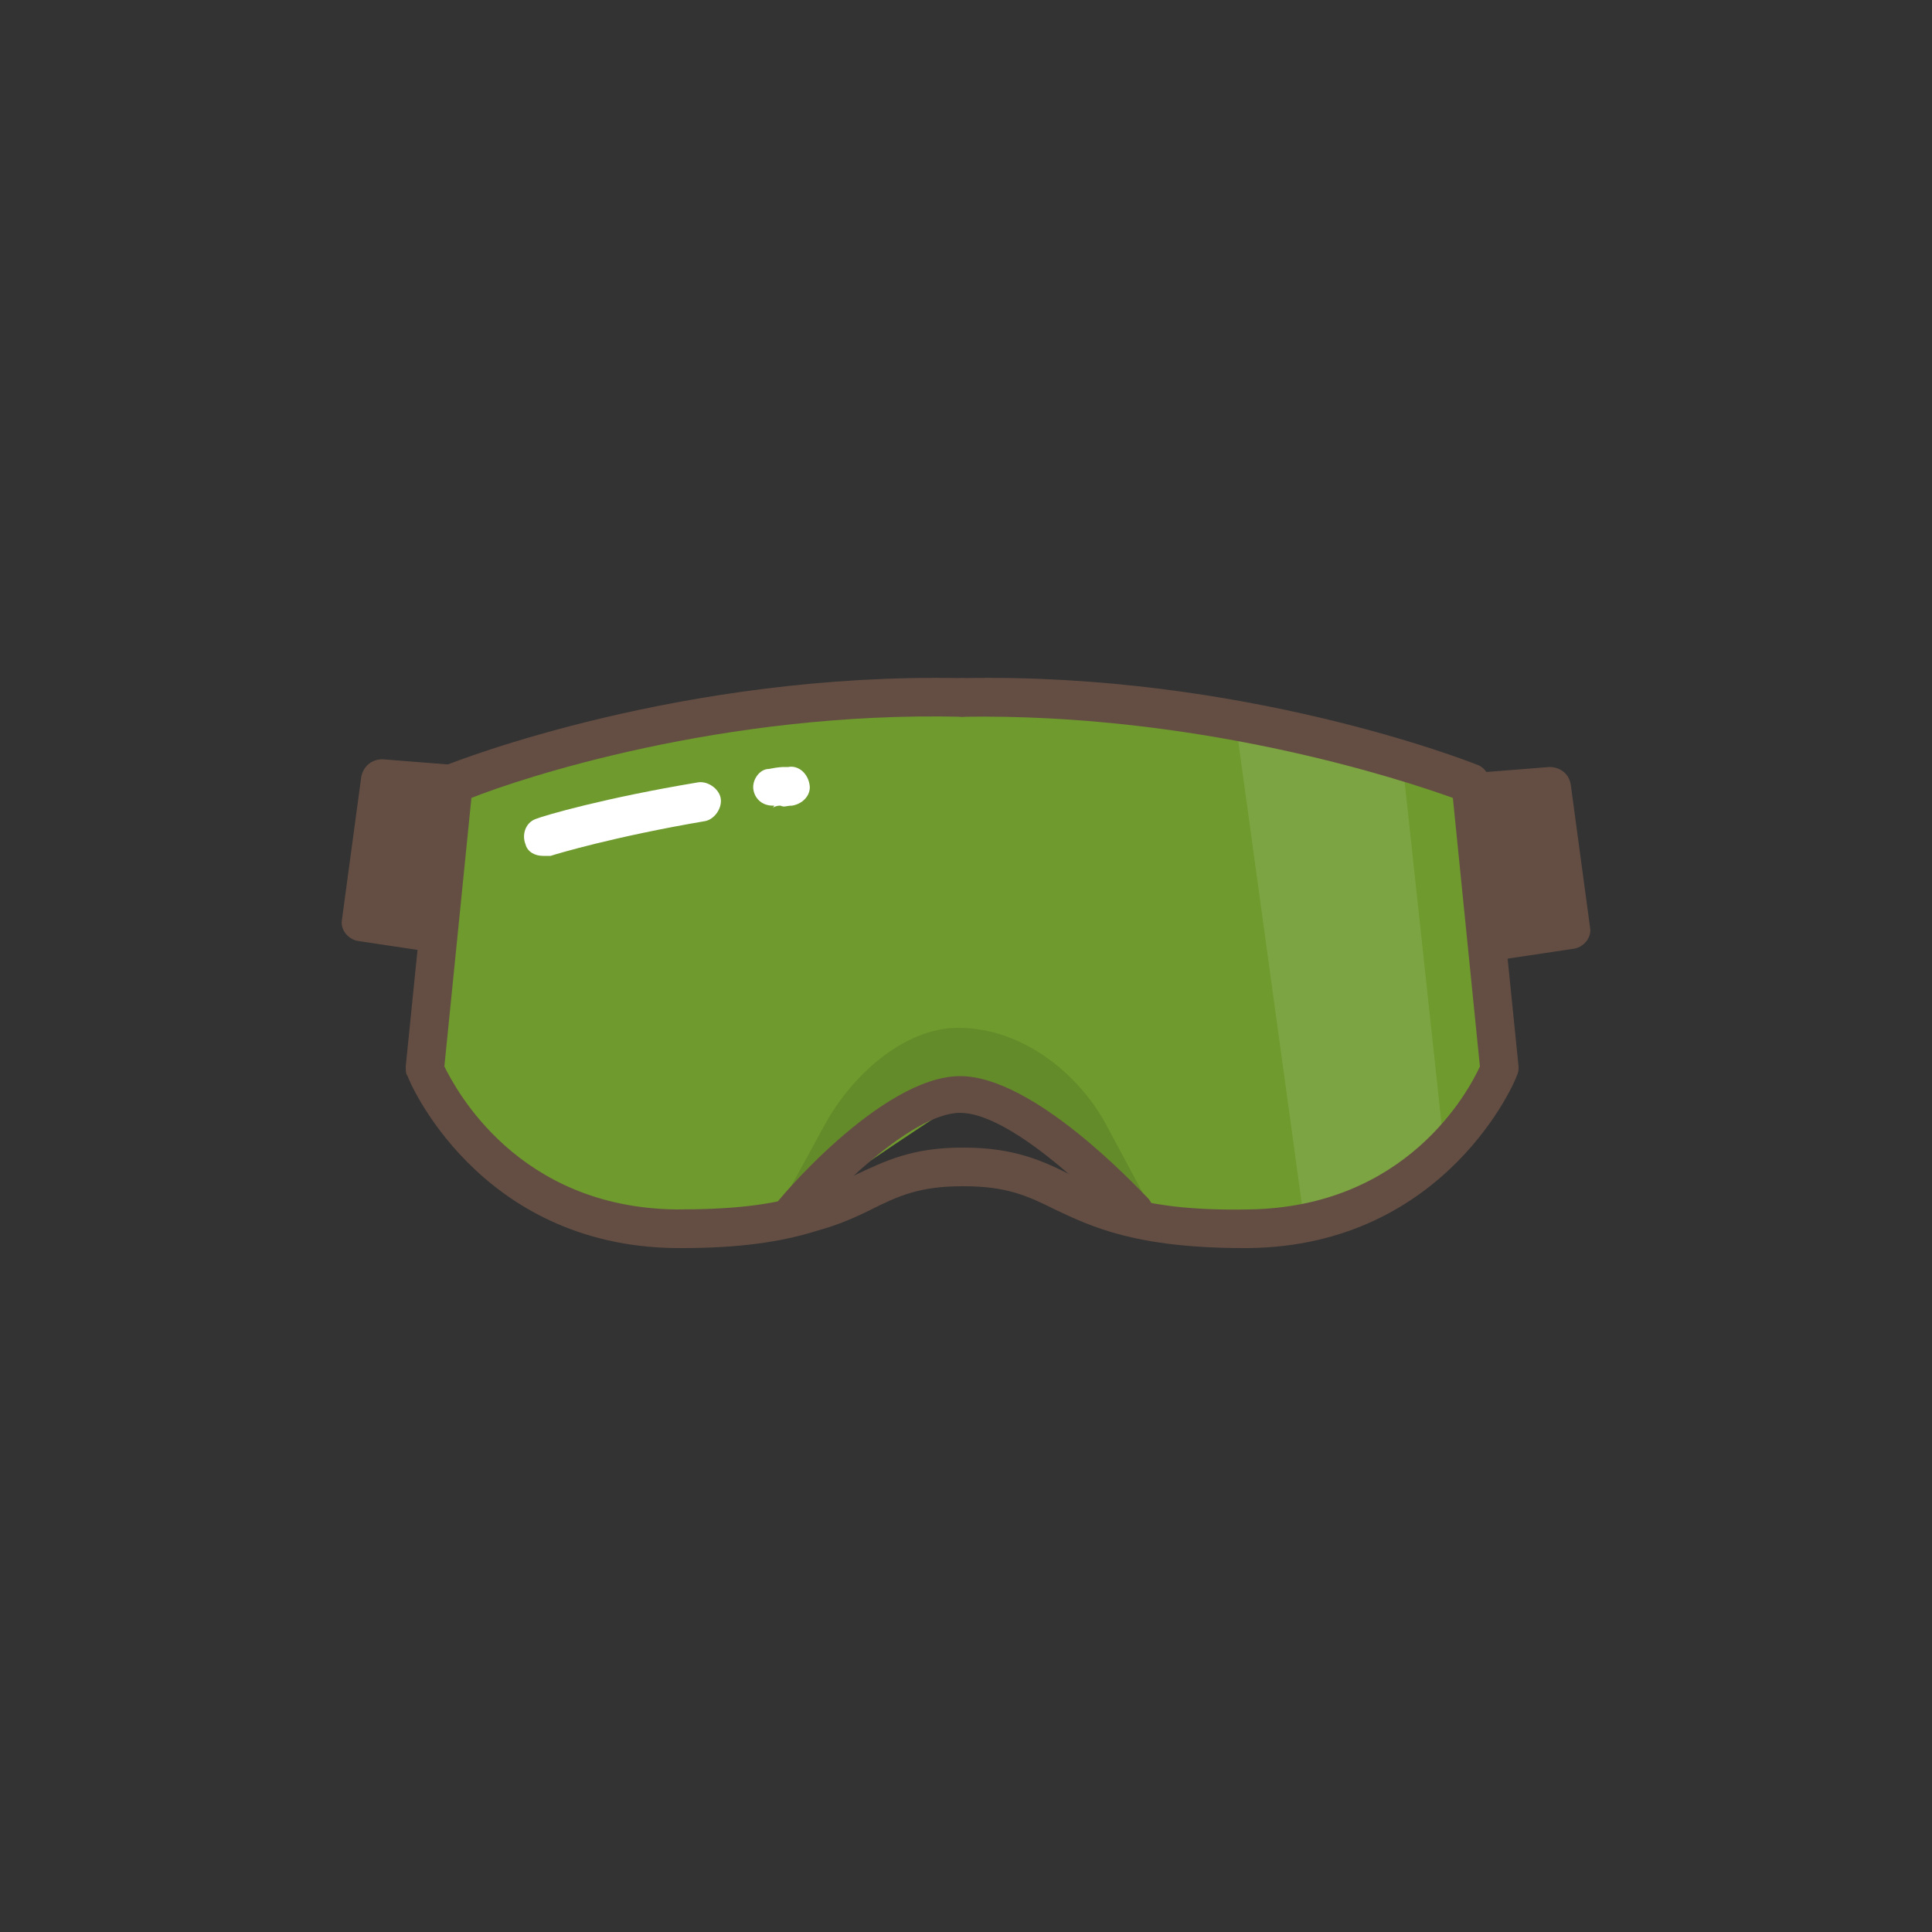 <?xml version="1.0" encoding="utf-8"?>
<!-- Generator: Adobe Illustrator 22.0.1, SVG Export Plug-In . SVG Version: 6.00 Build 0)  -->
<svg version="1.1" id="Capa_1" xmlns="http://www.w3.org/2000/svg" xmlns:xlink="http://www.w3.org/1999/xlink" x="0px" y="0px"
	 viewBox="0 0 100 100" style="enable-background:new 0 0 100 100;" xml:space="preserve">
<rect x="0" y="0" width="100" height="100" fill="#333333" stroke="none"/>
<path id="color" class="dashboard_main_color" style="fill:#6F9A2E;" d="M76.2,40.6c0,0-15.9-4.5-26.6-4.4c-10.7,0.1-25.4,4.4-25.4,4.4l-1.6,15.3
	c0,0,1.9,5.9,9.7,7.7c4.1,0.9,7.5-0.3,10.3-1.7c0.3-0.5,7.4-5.1,7.4-5.1l7.4,5.1h-0.4c2.5,0.9,5.6,1.7,9.5,1.6
	c9.3-0.2,11.2-8.2,11.2-8.2L76.2,40.6z"/>
<polygon style="opacity:0.1;fill:#FFFFFF;" points="74.8,59.9 67.6,63.9 64,37.7 72.6,39.5 "/>
<path style="opacity:0.1;" d="M59.5,62.4l-9.8-5.5l-9.3,5.5l2.3-4.2c1.3-2.4,4-5,6.9-5c3.5,0,6.4,2.6,7.7,5.1L59.5,62.4z"/>
<g>
	<g>
		<polyline style="fill:#644E43;" points="23.5,40.6 19.7,40.3 18.8,47.7 22.7,48.3 		"/>
		<path style="fill:#644E43;" d="M22.7,49.3c-0.1,0-0.1,0-0.2,0l-4-0.6c-0.5-0.1-0.9-0.6-0.8-1.1l1-7.4c0.1-0.5,0.5-0.9,1.1-0.9
			l3.8,0.3c0.6,0,1,0.5,0.9,1.1c0,0.6-0.5,1-1.1,0.9l-2.9-0.2l-0.7,5.5l3,0.5c0.5,0.1,0.9,0.6,0.8,1.1
			C23.7,48.9,23.2,49.3,22.7,49.3z"/>
	</g>
	<g>
		<polyline style="fill:#644E43;" points="76.5,41 80.3,40.7 81.3,48.1 77.3,48.7 		"/>
		<path style="fill:#644E43;" d="M77.3,49.7c-0.5,0-0.9-0.4-1-0.8c-0.1-0.5,0.3-1.1,0.8-1.1l3-0.5l-0.7-5.5L76.6,42
			c-0.5,0-1-0.4-1.1-0.9c0-0.6,0.4-1,0.9-1.1l3.8-0.3c0.5,0,1,0.3,1.1,0.9l1,7.4c0.1,0.5-0.3,1-0.8,1.1l-4,0.6
			C77.4,49.7,77.3,49.7,77.3,49.7z"/>
	</g>
	<path style="fill:#644E43;" d="M35.3,64.6c-0.1,0-0.2,0-0.3,0c-10.3-0.1-13.9-8.8-13.9-8.9c-0.1-0.1-0.1-0.3-0.1-0.5l1.5-14.8
		c0-0.4,0.3-0.7,0.6-0.8c0.5-0.2,12.2-4.8,26.7-4.5c0.6,0,1,0.5,1,1c0,0.6-0.5,1-1,1c-12.4-0.3-22.9,3.2-25.4,4.2l-1.4,13.9
		c0.6,1.2,3.8,7.3,12,7.4c2.8,0,4.9-0.2,6.7-0.8c1-0.3,1.8-0.7,2.6-1c1.5-0.7,2.9-1.4,5.5-1.4c0.6,0,1,0.4,1,1s-0.4,1-1,1
		c-2.2,0-3.3,0.5-4.7,1.2c-0.8,0.4-1.7,0.8-2.8,1.1C40.4,64.3,38.2,64.6,35.3,64.6z"/>
	<path style="fill:#644E43;" d="M64.4,64.6c-5.6,0-7.9-1.1-9.8-2c-1.4-0.7-2.5-1.2-4.7-1.2c-0.6,0-1-0.4-1-1s0.4-1,1-1
		c2.6,0,4.1,0.7,5.5,1.4c1.8,0.9,3.9,1.9,9.2,1.8c8.2-0.1,11.4-6.1,12-7.4l-1.4-13.9c-2.5-0.9-13-4.4-25.4-4.2c-0.5,0-1-0.4-1-1
		c0-0.6,0.4-1,1-1c14.5-0.3,26.2,4.3,26.7,4.5c0.3,0.1,0.6,0.5,0.6,0.8l1.5,14.8c0,0.2,0,0.3-0.1,0.5c0,0.1-3.6,8.8-13.9,8.9
		C64.5,64.6,64.5,64.6,64.4,64.6z"/>
	<path style="fill:#FFFFFF;" d="M28.1,44.3c-0.4,0-0.8-0.2-0.9-0.6c-0.2-0.5,0-1.1,0.5-1.3c0.5-0.2,3.6-1.1,8.4-1.9
		c0.5-0.1,1.1,0.3,1.2,0.8s-0.3,1.1-0.8,1.2c-4.7,0.8-7.7,1.7-8,1.8C28.3,44.3,28.2,44.3,28.1,44.3z"/>
	<path style="fill:none;stroke:#644E43;stroke-width:2;stroke-linecap:round;stroke-linejoin:round;stroke-miterlimit:10;" d="
		M38,40.9"/>
	<path style="fill:#FFFFFF;" d="M40,41.7c-0.5,0-0.9-0.3-1-0.8c-0.1-0.5,0.3-1.1,0.8-1.1c0.5-0.1,0.7-0.1,0.8-0.1c0,0,0.1,0,0.2,0
		c0.5-0.1,1,0.3,1.1,0.9c0.1,0.5-0.3,1-0.9,1.1c-0.3,0-0.4,0.1-0.6,0c-0.1,0-0.2,0-0.4,0.1C40.1,41.7,40.1,41.7,40,41.7z"/>
	<path style="fill:#644E43;" d="M40.9,64c-0.2,0-0.4-0.1-0.6-0.2c-0.4-0.3-0.5-0.9-0.2-1.4c0-0.1,5.5-6.7,9.6-6.7c0,0,0,0,0,0
		c3.8,0,9.1,5.7,9.7,6.3c0.4,0.4,0.3,1-0.1,1.4c-0.4,0.4-1,0.3-1.4-0.1c-1.4-1.6-5.7-5.7-8.2-5.7c0,0,0,0,0,0c-2.6,0-7,4.6-8,5.8
		C41.5,63.9,41.2,64,40.9,64z"/>
</g>
</svg>
